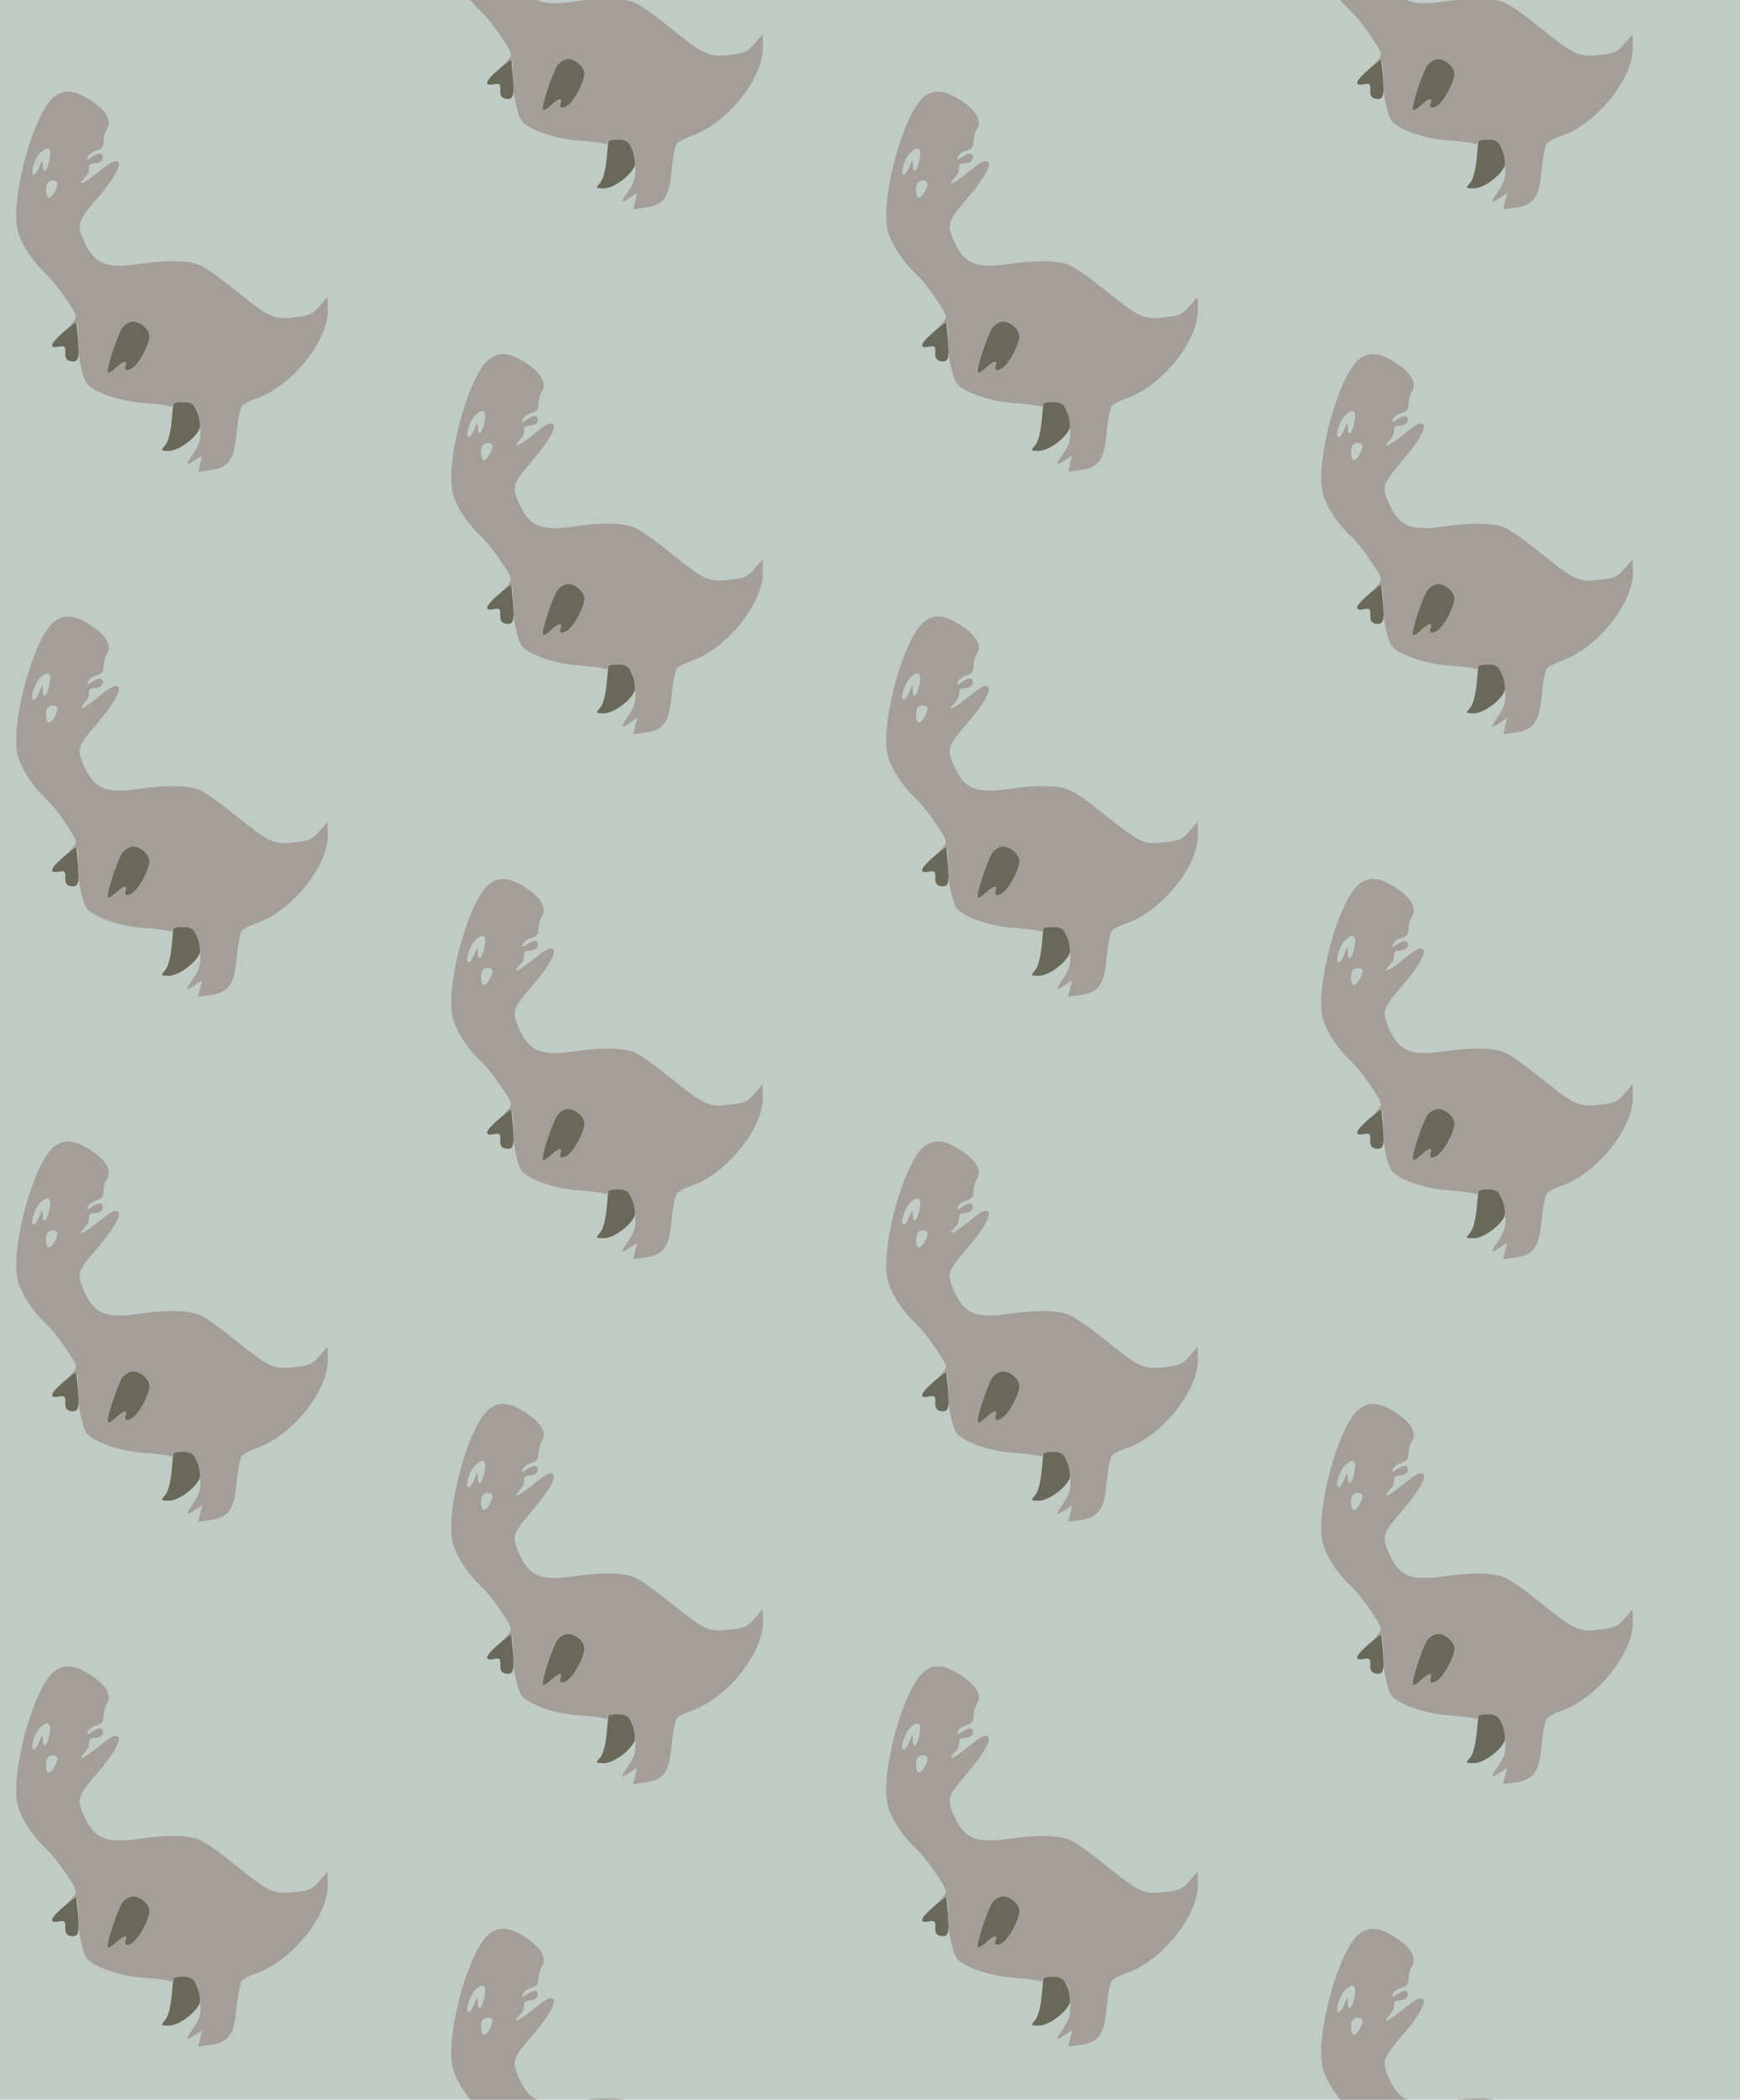 <?xml version="1.0" standalone="no"?>
<!DOCTYPE svg PUBLIC "-//W3C//DTD SVG 20010904//EN"
 "http://www.w3.org/TR/2001/REC-SVG-20010904/DTD/svg10.dtd">
<svg version="1.0" xmlns="http://www.w3.org/2000/svg" width="484pt" height="584pt" viewBox="0 0 484 584" preserveAspectRatio = "xMidYMid meet" >
<rect width="484" height="584" fill="#C1CBC6"/>
<g id="col0" transform="translate(0, 19)">
<g id="0" transform="translate(0,0.0)scale(0.8,0.8)">

<path d="M223 545 c-48 -41 -55 -60 -19 -53 21 4 24 1 23 -21 -1 -17 4 -26 17 -29 28 -6 33 8 27 76 l-6 63 -42 -36z" transform="translate(0,146) scale(0.1,-0.1)" stroke="none" fill="#696959"/>

<path d="M597 234 c-4 -41 -13 -74 -23 -85 -16 -18 -16 -19 14 -19 34 0 96 47 107 80 3 10 -1 35 -9 54 -13 31 -19 36 -49 36 l-34 0 -6 -66z" transform="translate(0,146) scale(0.1,-0.1)" stroke="none" fill="#696959"/>

<path d="M425 558 c-18 -27 -58 -149 -50 -156 3 -3 15 4 28 16 27 26 42 28 33 7 -8 -21 17 -19 36 3 23 25 48 78 48 100 0 24 -31 52 -58 52 -11 0 -28 -10 -37 -22z" transform="translate(0,146) scale(0.1,-0.1)" stroke="none" fill="#696959"/>

<path d="M188 1361 c-71 -56 -152 -351 -127 -462 11 -47 51 -109 99 -154 18 -16 50 -57 71 -89 38 -57 39 -60 22 -80 -17 -20 -17 -20 0 -7 16 12 17 9 19 -45 0 -33 2 -63 3 -69 11 -62 20 -86 33 -98 36 -30 122 -57 196 -61 42 -3 80 -8 86 -11 5 -3 10 -1 10 4 0 6 16 11 35 11 41 0 56 -21 61 -91 3 -37 -2 -55 -21 -84 -32 -46 -31 -50 2 -28 l26 17 -7 -28 -7 -29 43 6 c64 9 83 37 91 132 4 43 12 84 18 91 6 7 27 18 47 25 123 40 253 199 252 309 l-1 45 -28 -32 c-24 -28 -36 -34 -89 -39 -72 -8 -84 -2 -211 100 -47 38 -99 75 -118 82 -38 16 -111 18 -207 4 -119 -18 -160 0 -196 84 -23 56 -21 63 50 146 56 65 84 116 70 125 -12 7 -22 2 -76 -42 -44 -35 -67 -44 -41 -15 15 17 17 21 17 42 0 6 9 10 19 10 22 0 35 15 26 30 -4 6 -16 4 -31 -6 -21 -14 -24 -15 -18 -1 3 8 16 18 30 21 17 5 24 13 24 31 0 14 5 34 12 44 18 29 -3 66 -59 101 -54 35 -90 38 -125 11z m-15 -213 c-7 -43 -23 -60 -24 -27 -1 24 -1 24 -12 -3 -6 -16 -15 -28 -20 -28 -13 0 1 52 20 73 27 29 43 22 36 -15z m27 -89 c0 -17 -20 -49 -30 -49 -11 0 -14 43 -3 53 10 11 33 8 33 -4z m302 -496 c10 -9 18 -25 18 -35 0 -22 -25 -75 -48 -100 -19 -22 -44 -24 -36 -3 9 21 -6 19 -33 -7 -13 -12 -25 -19 -28 -16 -8 7 32 129 50 156 19 26 51 29 77 5z" transform="translate(0,146) scale(0.1,-0.1)" stroke="none" fill="#A49E98"/>

</g>

<g id="1" transform="translate(0,146.0)scale(0.8,0.8)">

<path d="M223 545 c-48 -41 -55 -60 -19 -53 21 4 24 1 23 -21 -1 -17 4 -26 17 -29 28 -6 33 8 27 76 l-6 63 -42 -36z" transform="translate(0,146) scale(0.1,-0.1)" stroke="none" fill="#696959"/>

<path d="M597 234 c-4 -41 -13 -74 -23 -85 -16 -18 -16 -19 14 -19 34 0 96 47 107 80 3 10 -1 35 -9 54 -13 31 -19 36 -49 36 l-34 0 -6 -66z" transform="translate(0,146) scale(0.1,-0.1)" stroke="none" fill="#696959"/>

<path d="M425 558 c-18 -27 -58 -149 -50 -156 3 -3 15 4 28 16 27 26 42 28 33 7 -8 -21 17 -19 36 3 23 25 48 78 48 100 0 24 -31 52 -58 52 -11 0 -28 -10 -37 -22z" transform="translate(0,146) scale(0.1,-0.1)" stroke="none" fill="#696959"/>

<path d="M188 1361 c-71 -56 -152 -351 -127 -462 11 -47 51 -109 99 -154 18 -16 50 -57 71 -89 38 -57 39 -60 22 -80 -17 -20 -17 -20 0 -7 16 12 17 9 19 -45 0 -33 2 -63 3 -69 11 -62 20 -86 33 -98 36 -30 122 -57 196 -61 42 -3 80 -8 86 -11 5 -3 10 -1 10 4 0 6 16 11 35 11 41 0 56 -21 61 -91 3 -37 -2 -55 -21 -84 -32 -46 -31 -50 2 -28 l26 17 -7 -28 -7 -29 43 6 c64 9 83 37 91 132 4 43 12 84 18 91 6 7 27 18 47 25 123 40 253 199 252 309 l-1 45 -28 -32 c-24 -28 -36 -34 -89 -39 -72 -8 -84 -2 -211 100 -47 38 -99 75 -118 82 -38 16 -111 18 -207 4 -119 -18 -160 0 -196 84 -23 56 -21 63 50 146 56 65 84 116 70 125 -12 7 -22 2 -76 -42 -44 -35 -67 -44 -41 -15 15 17 17 21 17 42 0 6 9 10 19 10 22 0 35 15 26 30 -4 6 -16 4 -31 -6 -21 -14 -24 -15 -18 -1 3 8 16 18 30 21 17 5 24 13 24 31 0 14 5 34 12 44 18 29 -3 66 -59 101 -54 35 -90 38 -125 11z m-15 -213 c-7 -43 -23 -60 -24 -27 -1 24 -1 24 -12 -3 -6 -16 -15 -28 -20 -28 -13 0 1 52 20 73 27 29 43 22 36 -15z m27 -89 c0 -17 -20 -49 -30 -49 -11 0 -14 43 -3 53 10 11 33 8 33 -4z m302 -496 c10 -9 18 -25 18 -35 0 -22 -25 -75 -48 -100 -19 -22 -44 -24 -36 -3 9 21 -6 19 -33 -7 -13 -12 -25 -19 -28 -16 -8 7 32 129 50 156 19 26 51 29 77 5z" transform="translate(0,146) scale(0.1,-0.1)" stroke="none" fill="#A49E98"/>

</g>

<g id="2" transform="translate(0,292.0)scale(0.8,0.8)">

<path d="M223 545 c-48 -41 -55 -60 -19 -53 21 4 24 1 23 -21 -1 -17 4 -26 17 -29 28 -6 33 8 27 76 l-6 63 -42 -36z" transform="translate(0,146) scale(0.1,-0.1)" stroke="none" fill="#696959"/>

<path d="M597 234 c-4 -41 -13 -74 -23 -85 -16 -18 -16 -19 14 -19 34 0 96 47 107 80 3 10 -1 35 -9 54 -13 31 -19 36 -49 36 l-34 0 -6 -66z" transform="translate(0,146) scale(0.1,-0.1)" stroke="none" fill="#696959"/>

<path d="M425 558 c-18 -27 -58 -149 -50 -156 3 -3 15 4 28 16 27 26 42 28 33 7 -8 -21 17 -19 36 3 23 25 48 78 48 100 0 24 -31 52 -58 52 -11 0 -28 -10 -37 -22z" transform="translate(0,146) scale(0.1,-0.1)" stroke="none" fill="#696959"/>

<path d="M188 1361 c-71 -56 -152 -351 -127 -462 11 -47 51 -109 99 -154 18 -16 50 -57 71 -89 38 -57 39 -60 22 -80 -17 -20 -17 -20 0 -7 16 12 17 9 19 -45 0 -33 2 -63 3 -69 11 -62 20 -86 33 -98 36 -30 122 -57 196 -61 42 -3 80 -8 86 -11 5 -3 10 -1 10 4 0 6 16 11 35 11 41 0 56 -21 61 -91 3 -37 -2 -55 -21 -84 -32 -46 -31 -50 2 -28 l26 17 -7 -28 -7 -29 43 6 c64 9 83 37 91 132 4 43 12 84 18 91 6 7 27 18 47 25 123 40 253 199 252 309 l-1 45 -28 -32 c-24 -28 -36 -34 -89 -39 -72 -8 -84 -2 -211 100 -47 38 -99 75 -118 82 -38 16 -111 18 -207 4 -119 -18 -160 0 -196 84 -23 56 -21 63 50 146 56 65 84 116 70 125 -12 7 -22 2 -76 -42 -44 -35 -67 -44 -41 -15 15 17 17 21 17 42 0 6 9 10 19 10 22 0 35 15 26 30 -4 6 -16 4 -31 -6 -21 -14 -24 -15 -18 -1 3 8 16 18 30 21 17 5 24 13 24 31 0 14 5 34 12 44 18 29 -3 66 -59 101 -54 35 -90 38 -125 11z m-15 -213 c-7 -43 -23 -60 -24 -27 -1 24 -1 24 -12 -3 -6 -16 -15 -28 -20 -28 -13 0 1 52 20 73 27 29 43 22 36 -15z m27 -89 c0 -17 -20 -49 -30 -49 -11 0 -14 43 -3 53 10 11 33 8 33 -4z m302 -496 c10 -9 18 -25 18 -35 0 -22 -25 -75 -48 -100 -19 -22 -44 -24 -36 -3 9 21 -6 19 -33 -7 -13 -12 -25 -19 -28 -16 -8 7 32 129 50 156 19 26 51 29 77 5z" transform="translate(0,146) scale(0.1,-0.1)" stroke="none" fill="#A49E98"/>

</g>

<g id="3" transform="translate(0,438.0)scale(0.8,0.8)">

<path d="M223 545 c-48 -41 -55 -60 -19 -53 21 4 24 1 23 -21 -1 -17 4 -26 17 -29 28 -6 33 8 27 76 l-6 63 -42 -36z" transform="translate(0,146) scale(0.1,-0.1)" stroke="none" fill="#696959"/>

<path d="M597 234 c-4 -41 -13 -74 -23 -85 -16 -18 -16 -19 14 -19 34 0 96 47 107 80 3 10 -1 35 -9 54 -13 31 -19 36 -49 36 l-34 0 -6 -66z" transform="translate(0,146) scale(0.1,-0.1)" stroke="none" fill="#696959"/>

<path d="M425 558 c-18 -27 -58 -149 -50 -156 3 -3 15 4 28 16 27 26 42 28 33 7 -8 -21 17 -19 36 3 23 25 48 78 48 100 0 24 -31 52 -58 52 -11 0 -28 -10 -37 -22z" transform="translate(0,146) scale(0.1,-0.1)" stroke="none" fill="#696959"/>

<path d="M188 1361 c-71 -56 -152 -351 -127 -462 11 -47 51 -109 99 -154 18 -16 50 -57 71 -89 38 -57 39 -60 22 -80 -17 -20 -17 -20 0 -7 16 12 17 9 19 -45 0 -33 2 -63 3 -69 11 -62 20 -86 33 -98 36 -30 122 -57 196 -61 42 -3 80 -8 86 -11 5 -3 10 -1 10 4 0 6 16 11 35 11 41 0 56 -21 61 -91 3 -37 -2 -55 -21 -84 -32 -46 -31 -50 2 -28 l26 17 -7 -28 -7 -29 43 6 c64 9 83 37 91 132 4 43 12 84 18 91 6 7 27 18 47 25 123 40 253 199 252 309 l-1 45 -28 -32 c-24 -28 -36 -34 -89 -39 -72 -8 -84 -2 -211 100 -47 38 -99 75 -118 82 -38 16 -111 18 -207 4 -119 -18 -160 0 -196 84 -23 56 -21 63 50 146 56 65 84 116 70 125 -12 7 -22 2 -76 -42 -44 -35 -67 -44 -41 -15 15 17 17 21 17 42 0 6 9 10 19 10 22 0 35 15 26 30 -4 6 -16 4 -31 -6 -21 -14 -24 -15 -18 -1 3 8 16 18 30 21 17 5 24 13 24 31 0 14 5 34 12 44 18 29 -3 66 -59 101 -54 35 -90 38 -125 11z m-15 -213 c-7 -43 -23 -60 -24 -27 -1 24 -1 24 -12 -3 -6 -16 -15 -28 -20 -28 -13 0 1 52 20 73 27 29 43 22 36 -15z m27 -89 c0 -17 -20 -49 -30 -49 -11 0 -14 43 -3 53 10 11 33 8 33 -4z m302 -496 c10 -9 18 -25 18 -35 0 -22 -25 -75 -48 -100 -19 -22 -44 -24 -36 -3 9 21 -6 19 -33 -7 -13 -12 -25 -19 -28 -16 -8 7 32 129 50 156 19 26 51 29 77 5z" transform="translate(0,146) scale(0.1,-0.1)" stroke="none" fill="#A49E98"/>

</g>

<g id="4" transform="translate(0,584.0)scale(0.8,0.8)">

<path d="M223 545 c-48 -41 -55 -60 -19 -53 21 4 24 1 23 -21 -1 -17 4 -26 17 -29 28 -6 33 8 27 76 l-6 63 -42 -36z" transform="translate(0,146) scale(0.1,-0.1)" stroke="none" fill="#696959"/>

<path d="M597 234 c-4 -41 -13 -74 -23 -85 -16 -18 -16 -19 14 -19 34 0 96 47 107 80 3 10 -1 35 -9 54 -13 31 -19 36 -49 36 l-34 0 -6 -66z" transform="translate(0,146) scale(0.1,-0.1)" stroke="none" fill="#696959"/>

<path d="M425 558 c-18 -27 -58 -149 -50 -156 3 -3 15 4 28 16 27 26 42 28 33 7 -8 -21 17 -19 36 3 23 25 48 78 48 100 0 24 -31 52 -58 52 -11 0 -28 -10 -37 -22z" transform="translate(0,146) scale(0.1,-0.1)" stroke="none" fill="#696959"/>

<path d="M188 1361 c-71 -56 -152 -351 -127 -462 11 -47 51 -109 99 -154 18 -16 50 -57 71 -89 38 -57 39 -60 22 -80 -17 -20 -17 -20 0 -7 16 12 17 9 19 -45 0 -33 2 -63 3 -69 11 -62 20 -86 33 -98 36 -30 122 -57 196 -61 42 -3 80 -8 86 -11 5 -3 10 -1 10 4 0 6 16 11 35 11 41 0 56 -21 61 -91 3 -37 -2 -55 -21 -84 -32 -46 -31 -50 2 -28 l26 17 -7 -28 -7 -29 43 6 c64 9 83 37 91 132 4 43 12 84 18 91 6 7 27 18 47 25 123 40 253 199 252 309 l-1 45 -28 -32 c-24 -28 -36 -34 -89 -39 -72 -8 -84 -2 -211 100 -47 38 -99 75 -118 82 -38 16 -111 18 -207 4 -119 -18 -160 0 -196 84 -23 56 -21 63 50 146 56 65 84 116 70 125 -12 7 -22 2 -76 -42 -44 -35 -67 -44 -41 -15 15 17 17 21 17 42 0 6 9 10 19 10 22 0 35 15 26 30 -4 6 -16 4 -31 -6 -21 -14 -24 -15 -18 -1 3 8 16 18 30 21 17 5 24 13 24 31 0 14 5 34 12 44 18 29 -3 66 -59 101 -54 35 -90 38 -125 11z m-15 -213 c-7 -43 -23 -60 -24 -27 -1 24 -1 24 -12 -3 -6 -16 -15 -28 -20 -28 -13 0 1 52 20 73 27 29 43 22 36 -15z m27 -89 c0 -17 -20 -49 -30 -49 -11 0 -14 43 -3 53 10 11 33 8 33 -4z m302 -496 c10 -9 18 -25 18 -35 0 -22 -25 -75 -48 -100 -19 -22 -44 -24 -36 -3 9 21 -6 19 -33 -7 -13 -12 -25 -19 -28 -16 -8 7 32 129 50 156 19 26 51 29 77 5z" transform="translate(0,146) scale(0.1,-0.1)" stroke="none" fill="#A49E98"/>

</g>

</g>
<g id="col1" transform="translate(121, -54.0)">
<g id="0" transform="translate(0,0.0)scale(0.8,0.8)">

<path d="M223 545 c-48 -41 -55 -60 -19 -53 21 4 24 1 23 -21 -1 -17 4 -26 17 -29 28 -6 33 8 27 76 l-6 63 -42 -36z" transform="translate(0,146) scale(0.1,-0.1)" stroke="none" fill="#696959"/>

<path d="M597 234 c-4 -41 -13 -74 -23 -85 -16 -18 -16 -19 14 -19 34 0 96 47 107 80 3 10 -1 35 -9 54 -13 31 -19 36 -49 36 l-34 0 -6 -66z" transform="translate(0,146) scale(0.1,-0.1)" stroke="none" fill="#696959"/>

<path d="M425 558 c-18 -27 -58 -149 -50 -156 3 -3 15 4 28 16 27 26 42 28 33 7 -8 -21 17 -19 36 3 23 25 48 78 48 100 0 24 -31 52 -58 52 -11 0 -28 -10 -37 -22z" transform="translate(0,146) scale(0.1,-0.1)" stroke="none" fill="#696959"/>

<path d="M188 1361 c-71 -56 -152 -351 -127 -462 11 -47 51 -109 99 -154 18 -16 50 -57 71 -89 38 -57 39 -60 22 -80 -17 -20 -17 -20 0 -7 16 12 17 9 19 -45 0 -33 2 -63 3 -69 11 -62 20 -86 33 -98 36 -30 122 -57 196 -61 42 -3 80 -8 86 -11 5 -3 10 -1 10 4 0 6 16 11 35 11 41 0 56 -21 61 -91 3 -37 -2 -55 -21 -84 -32 -46 -31 -50 2 -28 l26 17 -7 -28 -7 -29 43 6 c64 9 83 37 91 132 4 43 12 84 18 91 6 7 27 18 47 25 123 40 253 199 252 309 l-1 45 -28 -32 c-24 -28 -36 -34 -89 -39 -72 -8 -84 -2 -211 100 -47 38 -99 75 -118 82 -38 16 -111 18 -207 4 -119 -18 -160 0 -196 84 -23 56 -21 63 50 146 56 65 84 116 70 125 -12 7 -22 2 -76 -42 -44 -35 -67 -44 -41 -15 15 17 17 21 17 42 0 6 9 10 19 10 22 0 35 15 26 30 -4 6 -16 4 -31 -6 -21 -14 -24 -15 -18 -1 3 8 16 18 30 21 17 5 24 13 24 31 0 14 5 34 12 44 18 29 -3 66 -59 101 -54 35 -90 38 -125 11z m-15 -213 c-7 -43 -23 -60 -24 -27 -1 24 -1 24 -12 -3 -6 -16 -15 -28 -20 -28 -13 0 1 52 20 73 27 29 43 22 36 -15z m27 -89 c0 -17 -20 -49 -30 -49 -11 0 -14 43 -3 53 10 11 33 8 33 -4z m302 -496 c10 -9 18 -25 18 -35 0 -22 -25 -75 -48 -100 -19 -22 -44 -24 -36 -3 9 21 -6 19 -33 -7 -13 -12 -25 -19 -28 -16 -8 7 32 129 50 156 19 26 51 29 77 5z" transform="translate(0,146) scale(0.1,-0.1)" stroke="none" fill="#A49E98"/>

</g>

<g id="1" transform="translate(0,146.0)scale(0.8,0.8)">

<path d="M223 545 c-48 -41 -55 -60 -19 -53 21 4 24 1 23 -21 -1 -17 4 -26 17 -29 28 -6 33 8 27 76 l-6 63 -42 -36z" transform="translate(0,146) scale(0.1,-0.1)" stroke="none" fill="#696959"/>

<path d="M597 234 c-4 -41 -13 -74 -23 -85 -16 -18 -16 -19 14 -19 34 0 96 47 107 80 3 10 -1 35 -9 54 -13 31 -19 36 -49 36 l-34 0 -6 -66z" transform="translate(0,146) scale(0.1,-0.1)" stroke="none" fill="#696959"/>

<path d="M425 558 c-18 -27 -58 -149 -50 -156 3 -3 15 4 28 16 27 26 42 28 33 7 -8 -21 17 -19 36 3 23 25 48 78 48 100 0 24 -31 52 -58 52 -11 0 -28 -10 -37 -22z" transform="translate(0,146) scale(0.1,-0.1)" stroke="none" fill="#696959"/>

<path d="M188 1361 c-71 -56 -152 -351 -127 -462 11 -47 51 -109 99 -154 18 -16 50 -57 71 -89 38 -57 39 -60 22 -80 -17 -20 -17 -20 0 -7 16 12 17 9 19 -45 0 -33 2 -63 3 -69 11 -62 20 -86 33 -98 36 -30 122 -57 196 -61 42 -3 80 -8 86 -11 5 -3 10 -1 10 4 0 6 16 11 35 11 41 0 56 -21 61 -91 3 -37 -2 -55 -21 -84 -32 -46 -31 -50 2 -28 l26 17 -7 -28 -7 -29 43 6 c64 9 83 37 91 132 4 43 12 84 18 91 6 7 27 18 47 25 123 40 253 199 252 309 l-1 45 -28 -32 c-24 -28 -36 -34 -89 -39 -72 -8 -84 -2 -211 100 -47 38 -99 75 -118 82 -38 16 -111 18 -207 4 -119 -18 -160 0 -196 84 -23 56 -21 63 50 146 56 65 84 116 70 125 -12 7 -22 2 -76 -42 -44 -35 -67 -44 -41 -15 15 17 17 21 17 42 0 6 9 10 19 10 22 0 35 15 26 30 -4 6 -16 4 -31 -6 -21 -14 -24 -15 -18 -1 3 8 16 18 30 21 17 5 24 13 24 31 0 14 5 34 12 44 18 29 -3 66 -59 101 -54 35 -90 38 -125 11z m-15 -213 c-7 -43 -23 -60 -24 -27 -1 24 -1 24 -12 -3 -6 -16 -15 -28 -20 -28 -13 0 1 52 20 73 27 29 43 22 36 -15z m27 -89 c0 -17 -20 -49 -30 -49 -11 0 -14 43 -3 53 10 11 33 8 33 -4z m302 -496 c10 -9 18 -25 18 -35 0 -22 -25 -75 -48 -100 -19 -22 -44 -24 -36 -3 9 21 -6 19 -33 -7 -13 -12 -25 -19 -28 -16 -8 7 32 129 50 156 19 26 51 29 77 5z" transform="translate(0,146) scale(0.1,-0.1)" stroke="none" fill="#A49E98"/>

</g>

<g id="2" transform="translate(0,292.0)scale(0.8,0.8)">

<path d="M223 545 c-48 -41 -55 -60 -19 -53 21 4 24 1 23 -21 -1 -17 4 -26 17 -29 28 -6 33 8 27 76 l-6 63 -42 -36z" transform="translate(0,146) scale(0.1,-0.1)" stroke="none" fill="#696959"/>

<path d="M597 234 c-4 -41 -13 -74 -23 -85 -16 -18 -16 -19 14 -19 34 0 96 47 107 80 3 10 -1 35 -9 54 -13 31 -19 36 -49 36 l-34 0 -6 -66z" transform="translate(0,146) scale(0.1,-0.1)" stroke="none" fill="#696959"/>

<path d="M425 558 c-18 -27 -58 -149 -50 -156 3 -3 15 4 28 16 27 26 42 28 33 7 -8 -21 17 -19 36 3 23 25 48 78 48 100 0 24 -31 52 -58 52 -11 0 -28 -10 -37 -22z" transform="translate(0,146) scale(0.1,-0.1)" stroke="none" fill="#696959"/>

<path d="M188 1361 c-71 -56 -152 -351 -127 -462 11 -47 51 -109 99 -154 18 -16 50 -57 71 -89 38 -57 39 -60 22 -80 -17 -20 -17 -20 0 -7 16 12 17 9 19 -45 0 -33 2 -63 3 -69 11 -62 20 -86 33 -98 36 -30 122 -57 196 -61 42 -3 80 -8 86 -11 5 -3 10 -1 10 4 0 6 16 11 35 11 41 0 56 -21 61 -91 3 -37 -2 -55 -21 -84 -32 -46 -31 -50 2 -28 l26 17 -7 -28 -7 -29 43 6 c64 9 83 37 91 132 4 43 12 84 18 91 6 7 27 18 47 25 123 40 253 199 252 309 l-1 45 -28 -32 c-24 -28 -36 -34 -89 -39 -72 -8 -84 -2 -211 100 -47 38 -99 75 -118 82 -38 16 -111 18 -207 4 -119 -18 -160 0 -196 84 -23 56 -21 63 50 146 56 65 84 116 70 125 -12 7 -22 2 -76 -42 -44 -35 -67 -44 -41 -15 15 17 17 21 17 42 0 6 9 10 19 10 22 0 35 15 26 30 -4 6 -16 4 -31 -6 -21 -14 -24 -15 -18 -1 3 8 16 18 30 21 17 5 24 13 24 31 0 14 5 34 12 44 18 29 -3 66 -59 101 -54 35 -90 38 -125 11z m-15 -213 c-7 -43 -23 -60 -24 -27 -1 24 -1 24 -12 -3 -6 -16 -15 -28 -20 -28 -13 0 1 52 20 73 27 29 43 22 36 -15z m27 -89 c0 -17 -20 -49 -30 -49 -11 0 -14 43 -3 53 10 11 33 8 33 -4z m302 -496 c10 -9 18 -25 18 -35 0 -22 -25 -75 -48 -100 -19 -22 -44 -24 -36 -3 9 21 -6 19 -33 -7 -13 -12 -25 -19 -28 -16 -8 7 32 129 50 156 19 26 51 29 77 5z" transform="translate(0,146) scale(0.1,-0.1)" stroke="none" fill="#A49E98"/>

</g>

<g id="3" transform="translate(0,438.0)scale(0.8,0.8)">

<path d="M223 545 c-48 -41 -55 -60 -19 -53 21 4 24 1 23 -21 -1 -17 4 -26 17 -29 28 -6 33 8 27 76 l-6 63 -42 -36z" transform="translate(0,146) scale(0.1,-0.1)" stroke="none" fill="#696959"/>

<path d="M597 234 c-4 -41 -13 -74 -23 -85 -16 -18 -16 -19 14 -19 34 0 96 47 107 80 3 10 -1 35 -9 54 -13 31 -19 36 -49 36 l-34 0 -6 -66z" transform="translate(0,146) scale(0.1,-0.1)" stroke="none" fill="#696959"/>

<path d="M425 558 c-18 -27 -58 -149 -50 -156 3 -3 15 4 28 16 27 26 42 28 33 7 -8 -21 17 -19 36 3 23 25 48 78 48 100 0 24 -31 52 -58 52 -11 0 -28 -10 -37 -22z" transform="translate(0,146) scale(0.1,-0.1)" stroke="none" fill="#696959"/>

<path d="M188 1361 c-71 -56 -152 -351 -127 -462 11 -47 51 -109 99 -154 18 -16 50 -57 71 -89 38 -57 39 -60 22 -80 -17 -20 -17 -20 0 -7 16 12 17 9 19 -45 0 -33 2 -63 3 -69 11 -62 20 -86 33 -98 36 -30 122 -57 196 -61 42 -3 80 -8 86 -11 5 -3 10 -1 10 4 0 6 16 11 35 11 41 0 56 -21 61 -91 3 -37 -2 -55 -21 -84 -32 -46 -31 -50 2 -28 l26 17 -7 -28 -7 -29 43 6 c64 9 83 37 91 132 4 43 12 84 18 91 6 7 27 18 47 25 123 40 253 199 252 309 l-1 45 -28 -32 c-24 -28 -36 -34 -89 -39 -72 -8 -84 -2 -211 100 -47 38 -99 75 -118 82 -38 16 -111 18 -207 4 -119 -18 -160 0 -196 84 -23 56 -21 63 50 146 56 65 84 116 70 125 -12 7 -22 2 -76 -42 -44 -35 -67 -44 -41 -15 15 17 17 21 17 42 0 6 9 10 19 10 22 0 35 15 26 30 -4 6 -16 4 -31 -6 -21 -14 -24 -15 -18 -1 3 8 16 18 30 21 17 5 24 13 24 31 0 14 5 34 12 44 18 29 -3 66 -59 101 -54 35 -90 38 -125 11z m-15 -213 c-7 -43 -23 -60 -24 -27 -1 24 -1 24 -12 -3 -6 -16 -15 -28 -20 -28 -13 0 1 52 20 73 27 29 43 22 36 -15z m27 -89 c0 -17 -20 -49 -30 -49 -11 0 -14 43 -3 53 10 11 33 8 33 -4z m302 -496 c10 -9 18 -25 18 -35 0 -22 -25 -75 -48 -100 -19 -22 -44 -24 -36 -3 9 21 -6 19 -33 -7 -13 -12 -25 -19 -28 -16 -8 7 32 129 50 156 19 26 51 29 77 5z" transform="translate(0,146) scale(0.1,-0.1)" stroke="none" fill="#A49E98"/>

</g>

<g id="4" transform="translate(0,584.0)scale(0.8,0.8)">

<path d="M223 545 c-48 -41 -55 -60 -19 -53 21 4 24 1 23 -21 -1 -17 4 -26 17 -29 28 -6 33 8 27 76 l-6 63 -42 -36z" transform="translate(0,146) scale(0.1,-0.1)" stroke="none" fill="#696959"/>

<path d="M597 234 c-4 -41 -13 -74 -23 -85 -16 -18 -16 -19 14 -19 34 0 96 47 107 80 3 10 -1 35 -9 54 -13 31 -19 36 -49 36 l-34 0 -6 -66z" transform="translate(0,146) scale(0.1,-0.1)" stroke="none" fill="#696959"/>

<path d="M425 558 c-18 -27 -58 -149 -50 -156 3 -3 15 4 28 16 27 26 42 28 33 7 -8 -21 17 -19 36 3 23 25 48 78 48 100 0 24 -31 52 -58 52 -11 0 -28 -10 -37 -22z" transform="translate(0,146) scale(0.1,-0.1)" stroke="none" fill="#696959"/>

<path d="M188 1361 c-71 -56 -152 -351 -127 -462 11 -47 51 -109 99 -154 18 -16 50 -57 71 -89 38 -57 39 -60 22 -80 -17 -20 -17 -20 0 -7 16 12 17 9 19 -45 0 -33 2 -63 3 -69 11 -62 20 -86 33 -98 36 -30 122 -57 196 -61 42 -3 80 -8 86 -11 5 -3 10 -1 10 4 0 6 16 11 35 11 41 0 56 -21 61 -91 3 -37 -2 -55 -21 -84 -32 -46 -31 -50 2 -28 l26 17 -7 -28 -7 -29 43 6 c64 9 83 37 91 132 4 43 12 84 18 91 6 7 27 18 47 25 123 40 253 199 252 309 l-1 45 -28 -32 c-24 -28 -36 -34 -89 -39 -72 -8 -84 -2 -211 100 -47 38 -99 75 -118 82 -38 16 -111 18 -207 4 -119 -18 -160 0 -196 84 -23 56 -21 63 50 146 56 65 84 116 70 125 -12 7 -22 2 -76 -42 -44 -35 -67 -44 -41 -15 15 17 17 21 17 42 0 6 9 10 19 10 22 0 35 15 26 30 -4 6 -16 4 -31 -6 -21 -14 -24 -15 -18 -1 3 8 16 18 30 21 17 5 24 13 24 31 0 14 5 34 12 44 18 29 -3 66 -59 101 -54 35 -90 38 -125 11z m-15 -213 c-7 -43 -23 -60 -24 -27 -1 24 -1 24 -12 -3 -6 -16 -15 -28 -20 -28 -13 0 1 52 20 73 27 29 43 22 36 -15z m27 -89 c0 -17 -20 -49 -30 -49 -11 0 -14 43 -3 53 10 11 33 8 33 -4z m302 -496 c10 -9 18 -25 18 -35 0 -22 -25 -75 -48 -100 -19 -22 -44 -24 -36 -3 9 21 -6 19 -33 -7 -13 -12 -25 -19 -28 -16 -8 7 32 129 50 156 19 26 51 29 77 5z" transform="translate(0,146) scale(0.1,-0.1)" stroke="none" fill="#A49E98"/>

</g>

</g>
<g id="col2" transform="translate(242, 19)">
<g id="0" transform="translate(0,0.0)scale(0.8,0.8)">

<path d="M223 545 c-48 -41 -55 -60 -19 -53 21 4 24 1 23 -21 -1 -17 4 -26 17 -29 28 -6 33 8 27 76 l-6 63 -42 -36z" transform="translate(0,146) scale(0.1,-0.1)" stroke="none" fill="#696959"/>

<path d="M597 234 c-4 -41 -13 -74 -23 -85 -16 -18 -16 -19 14 -19 34 0 96 47 107 80 3 10 -1 35 -9 54 -13 31 -19 36 -49 36 l-34 0 -6 -66z" transform="translate(0,146) scale(0.1,-0.1)" stroke="none" fill="#696959"/>

<path d="M425 558 c-18 -27 -58 -149 -50 -156 3 -3 15 4 28 16 27 26 42 28 33 7 -8 -21 17 -19 36 3 23 25 48 78 48 100 0 24 -31 52 -58 52 -11 0 -28 -10 -37 -22z" transform="translate(0,146) scale(0.1,-0.1)" stroke="none" fill="#696959"/>

<path d="M188 1361 c-71 -56 -152 -351 -127 -462 11 -47 51 -109 99 -154 18 -16 50 -57 71 -89 38 -57 39 -60 22 -80 -17 -20 -17 -20 0 -7 16 12 17 9 19 -45 0 -33 2 -63 3 -69 11 -62 20 -86 33 -98 36 -30 122 -57 196 -61 42 -3 80 -8 86 -11 5 -3 10 -1 10 4 0 6 16 11 35 11 41 0 56 -21 61 -91 3 -37 -2 -55 -21 -84 -32 -46 -31 -50 2 -28 l26 17 -7 -28 -7 -29 43 6 c64 9 83 37 91 132 4 43 12 84 18 91 6 7 27 18 47 25 123 40 253 199 252 309 l-1 45 -28 -32 c-24 -28 -36 -34 -89 -39 -72 -8 -84 -2 -211 100 -47 38 -99 75 -118 82 -38 16 -111 18 -207 4 -119 -18 -160 0 -196 84 -23 56 -21 63 50 146 56 65 84 116 70 125 -12 7 -22 2 -76 -42 -44 -35 -67 -44 -41 -15 15 17 17 21 17 42 0 6 9 10 19 10 22 0 35 15 26 30 -4 6 -16 4 -31 -6 -21 -14 -24 -15 -18 -1 3 8 16 18 30 21 17 5 24 13 24 31 0 14 5 34 12 44 18 29 -3 66 -59 101 -54 35 -90 38 -125 11z m-15 -213 c-7 -43 -23 -60 -24 -27 -1 24 -1 24 -12 -3 -6 -16 -15 -28 -20 -28 -13 0 1 52 20 73 27 29 43 22 36 -15z m27 -89 c0 -17 -20 -49 -30 -49 -11 0 -14 43 -3 53 10 11 33 8 33 -4z m302 -496 c10 -9 18 -25 18 -35 0 -22 -25 -75 -48 -100 -19 -22 -44 -24 -36 -3 9 21 -6 19 -33 -7 -13 -12 -25 -19 -28 -16 -8 7 32 129 50 156 19 26 51 29 77 5z" transform="translate(0,146) scale(0.1,-0.1)" stroke="none" fill="#A49E98"/>

</g>

<g id="1" transform="translate(0,146.0)scale(0.8,0.8)">

<path d="M223 545 c-48 -41 -55 -60 -19 -53 21 4 24 1 23 -21 -1 -17 4 -26 17 -29 28 -6 33 8 27 76 l-6 63 -42 -36z" transform="translate(0,146) scale(0.1,-0.1)" stroke="none" fill="#696959"/>

<path d="M597 234 c-4 -41 -13 -74 -23 -85 -16 -18 -16 -19 14 -19 34 0 96 47 107 80 3 10 -1 35 -9 54 -13 31 -19 36 -49 36 l-34 0 -6 -66z" transform="translate(0,146) scale(0.1,-0.1)" stroke="none" fill="#696959"/>

<path d="M425 558 c-18 -27 -58 -149 -50 -156 3 -3 15 4 28 16 27 26 42 28 33 7 -8 -21 17 -19 36 3 23 25 48 78 48 100 0 24 -31 52 -58 52 -11 0 -28 -10 -37 -22z" transform="translate(0,146) scale(0.1,-0.1)" stroke="none" fill="#696959"/>

<path d="M188 1361 c-71 -56 -152 -351 -127 -462 11 -47 51 -109 99 -154 18 -16 50 -57 71 -89 38 -57 39 -60 22 -80 -17 -20 -17 -20 0 -7 16 12 17 9 19 -45 0 -33 2 -63 3 -69 11 -62 20 -86 33 -98 36 -30 122 -57 196 -61 42 -3 80 -8 86 -11 5 -3 10 -1 10 4 0 6 16 11 35 11 41 0 56 -21 61 -91 3 -37 -2 -55 -21 -84 -32 -46 -31 -50 2 -28 l26 17 -7 -28 -7 -29 43 6 c64 9 83 37 91 132 4 43 12 84 18 91 6 7 27 18 47 25 123 40 253 199 252 309 l-1 45 -28 -32 c-24 -28 -36 -34 -89 -39 -72 -8 -84 -2 -211 100 -47 38 -99 75 -118 82 -38 16 -111 18 -207 4 -119 -18 -160 0 -196 84 -23 56 -21 63 50 146 56 65 84 116 70 125 -12 7 -22 2 -76 -42 -44 -35 -67 -44 -41 -15 15 17 17 21 17 42 0 6 9 10 19 10 22 0 35 15 26 30 -4 6 -16 4 -31 -6 -21 -14 -24 -15 -18 -1 3 8 16 18 30 21 17 5 24 13 24 31 0 14 5 34 12 44 18 29 -3 66 -59 101 -54 35 -90 38 -125 11z m-15 -213 c-7 -43 -23 -60 -24 -27 -1 24 -1 24 -12 -3 -6 -16 -15 -28 -20 -28 -13 0 1 52 20 73 27 29 43 22 36 -15z m27 -89 c0 -17 -20 -49 -30 -49 -11 0 -14 43 -3 53 10 11 33 8 33 -4z m302 -496 c10 -9 18 -25 18 -35 0 -22 -25 -75 -48 -100 -19 -22 -44 -24 -36 -3 9 21 -6 19 -33 -7 -13 -12 -25 -19 -28 -16 -8 7 32 129 50 156 19 26 51 29 77 5z" transform="translate(0,146) scale(0.1,-0.1)" stroke="none" fill="#A49E98"/>

</g>

<g id="2" transform="translate(0,292.0)scale(0.8,0.8)">

<path d="M223 545 c-48 -41 -55 -60 -19 -53 21 4 24 1 23 -21 -1 -17 4 -26 17 -29 28 -6 33 8 27 76 l-6 63 -42 -36z" transform="translate(0,146) scale(0.1,-0.1)" stroke="none" fill="#696959"/>

<path d="M597 234 c-4 -41 -13 -74 -23 -85 -16 -18 -16 -19 14 -19 34 0 96 47 107 80 3 10 -1 35 -9 54 -13 31 -19 36 -49 36 l-34 0 -6 -66z" transform="translate(0,146) scale(0.1,-0.1)" stroke="none" fill="#696959"/>

<path d="M425 558 c-18 -27 -58 -149 -50 -156 3 -3 15 4 28 16 27 26 42 28 33 7 -8 -21 17 -19 36 3 23 25 48 78 48 100 0 24 -31 52 -58 52 -11 0 -28 -10 -37 -22z" transform="translate(0,146) scale(0.1,-0.1)" stroke="none" fill="#696959"/>

<path d="M188 1361 c-71 -56 -152 -351 -127 -462 11 -47 51 -109 99 -154 18 -16 50 -57 71 -89 38 -57 39 -60 22 -80 -17 -20 -17 -20 0 -7 16 12 17 9 19 -45 0 -33 2 -63 3 -69 11 -62 20 -86 33 -98 36 -30 122 -57 196 -61 42 -3 80 -8 86 -11 5 -3 10 -1 10 4 0 6 16 11 35 11 41 0 56 -21 61 -91 3 -37 -2 -55 -21 -84 -32 -46 -31 -50 2 -28 l26 17 -7 -28 -7 -29 43 6 c64 9 83 37 91 132 4 43 12 84 18 91 6 7 27 18 47 25 123 40 253 199 252 309 l-1 45 -28 -32 c-24 -28 -36 -34 -89 -39 -72 -8 -84 -2 -211 100 -47 38 -99 75 -118 82 -38 16 -111 18 -207 4 -119 -18 -160 0 -196 84 -23 56 -21 63 50 146 56 65 84 116 70 125 -12 7 -22 2 -76 -42 -44 -35 -67 -44 -41 -15 15 17 17 21 17 42 0 6 9 10 19 10 22 0 35 15 26 30 -4 6 -16 4 -31 -6 -21 -14 -24 -15 -18 -1 3 8 16 18 30 21 17 5 24 13 24 31 0 14 5 34 12 44 18 29 -3 66 -59 101 -54 35 -90 38 -125 11z m-15 -213 c-7 -43 -23 -60 -24 -27 -1 24 -1 24 -12 -3 -6 -16 -15 -28 -20 -28 -13 0 1 52 20 73 27 29 43 22 36 -15z m27 -89 c0 -17 -20 -49 -30 -49 -11 0 -14 43 -3 53 10 11 33 8 33 -4z m302 -496 c10 -9 18 -25 18 -35 0 -22 -25 -75 -48 -100 -19 -22 -44 -24 -36 -3 9 21 -6 19 -33 -7 -13 -12 -25 -19 -28 -16 -8 7 32 129 50 156 19 26 51 29 77 5z" transform="translate(0,146) scale(0.1,-0.1)" stroke="none" fill="#A49E98"/>

</g>

<g id="3" transform="translate(0,438.0)scale(0.8,0.8)">

<path d="M223 545 c-48 -41 -55 -60 -19 -53 21 4 24 1 23 -21 -1 -17 4 -26 17 -29 28 -6 33 8 27 76 l-6 63 -42 -36z" transform="translate(0,146) scale(0.1,-0.1)" stroke="none" fill="#696959"/>

<path d="M597 234 c-4 -41 -13 -74 -23 -85 -16 -18 -16 -19 14 -19 34 0 96 47 107 80 3 10 -1 35 -9 54 -13 31 -19 36 -49 36 l-34 0 -6 -66z" transform="translate(0,146) scale(0.1,-0.1)" stroke="none" fill="#696959"/>

<path d="M425 558 c-18 -27 -58 -149 -50 -156 3 -3 15 4 28 16 27 26 42 28 33 7 -8 -21 17 -19 36 3 23 25 48 78 48 100 0 24 -31 52 -58 52 -11 0 -28 -10 -37 -22z" transform="translate(0,146) scale(0.1,-0.1)" stroke="none" fill="#696959"/>

<path d="M188 1361 c-71 -56 -152 -351 -127 -462 11 -47 51 -109 99 -154 18 -16 50 -57 71 -89 38 -57 39 -60 22 -80 -17 -20 -17 -20 0 -7 16 12 17 9 19 -45 0 -33 2 -63 3 -69 11 -62 20 -86 33 -98 36 -30 122 -57 196 -61 42 -3 80 -8 86 -11 5 -3 10 -1 10 4 0 6 16 11 35 11 41 0 56 -21 61 -91 3 -37 -2 -55 -21 -84 -32 -46 -31 -50 2 -28 l26 17 -7 -28 -7 -29 43 6 c64 9 83 37 91 132 4 43 12 84 18 91 6 7 27 18 47 25 123 40 253 199 252 309 l-1 45 -28 -32 c-24 -28 -36 -34 -89 -39 -72 -8 -84 -2 -211 100 -47 38 -99 75 -118 82 -38 16 -111 18 -207 4 -119 -18 -160 0 -196 84 -23 56 -21 63 50 146 56 65 84 116 70 125 -12 7 -22 2 -76 -42 -44 -35 -67 -44 -41 -15 15 17 17 21 17 42 0 6 9 10 19 10 22 0 35 15 26 30 -4 6 -16 4 -31 -6 -21 -14 -24 -15 -18 -1 3 8 16 18 30 21 17 5 24 13 24 31 0 14 5 34 12 44 18 29 -3 66 -59 101 -54 35 -90 38 -125 11z m-15 -213 c-7 -43 -23 -60 -24 -27 -1 24 -1 24 -12 -3 -6 -16 -15 -28 -20 -28 -13 0 1 52 20 73 27 29 43 22 36 -15z m27 -89 c0 -17 -20 -49 -30 -49 -11 0 -14 43 -3 53 10 11 33 8 33 -4z m302 -496 c10 -9 18 -25 18 -35 0 -22 -25 -75 -48 -100 -19 -22 -44 -24 -36 -3 9 21 -6 19 -33 -7 -13 -12 -25 -19 -28 -16 -8 7 32 129 50 156 19 26 51 29 77 5z" transform="translate(0,146) scale(0.1,-0.1)" stroke="none" fill="#A49E98"/>

</g>

<g id="4" transform="translate(0,584.0)scale(0.8,0.8)">

<path d="M223 545 c-48 -41 -55 -60 -19 -53 21 4 24 1 23 -21 -1 -17 4 -26 17 -29 28 -6 33 8 27 76 l-6 63 -42 -36z" transform="translate(0,146) scale(0.1,-0.1)" stroke="none" fill="#696959"/>

<path d="M597 234 c-4 -41 -13 -74 -23 -85 -16 -18 -16 -19 14 -19 34 0 96 47 107 80 3 10 -1 35 -9 54 -13 31 -19 36 -49 36 l-34 0 -6 -66z" transform="translate(0,146) scale(0.1,-0.1)" stroke="none" fill="#696959"/>

<path d="M425 558 c-18 -27 -58 -149 -50 -156 3 -3 15 4 28 16 27 26 42 28 33 7 -8 -21 17 -19 36 3 23 25 48 78 48 100 0 24 -31 52 -58 52 -11 0 -28 -10 -37 -22z" transform="translate(0,146) scale(0.1,-0.1)" stroke="none" fill="#696959"/>

<path d="M188 1361 c-71 -56 -152 -351 -127 -462 11 -47 51 -109 99 -154 18 -16 50 -57 71 -89 38 -57 39 -60 22 -80 -17 -20 -17 -20 0 -7 16 12 17 9 19 -45 0 -33 2 -63 3 -69 11 -62 20 -86 33 -98 36 -30 122 -57 196 -61 42 -3 80 -8 86 -11 5 -3 10 -1 10 4 0 6 16 11 35 11 41 0 56 -21 61 -91 3 -37 -2 -55 -21 -84 -32 -46 -31 -50 2 -28 l26 17 -7 -28 -7 -29 43 6 c64 9 83 37 91 132 4 43 12 84 18 91 6 7 27 18 47 25 123 40 253 199 252 309 l-1 45 -28 -32 c-24 -28 -36 -34 -89 -39 -72 -8 -84 -2 -211 100 -47 38 -99 75 -118 82 -38 16 -111 18 -207 4 -119 -18 -160 0 -196 84 -23 56 -21 63 50 146 56 65 84 116 70 125 -12 7 -22 2 -76 -42 -44 -35 -67 -44 -41 -15 15 17 17 21 17 42 0 6 9 10 19 10 22 0 35 15 26 30 -4 6 -16 4 -31 -6 -21 -14 -24 -15 -18 -1 3 8 16 18 30 21 17 5 24 13 24 31 0 14 5 34 12 44 18 29 -3 66 -59 101 -54 35 -90 38 -125 11z m-15 -213 c-7 -43 -23 -60 -24 -27 -1 24 -1 24 -12 -3 -6 -16 -15 -28 -20 -28 -13 0 1 52 20 73 27 29 43 22 36 -15z m27 -89 c0 -17 -20 -49 -30 -49 -11 0 -14 43 -3 53 10 11 33 8 33 -4z m302 -496 c10 -9 18 -25 18 -35 0 -22 -25 -75 -48 -100 -19 -22 -44 -24 -36 -3 9 21 -6 19 -33 -7 -13 -12 -25 -19 -28 -16 -8 7 32 129 50 156 19 26 51 29 77 5z" transform="translate(0,146) scale(0.1,-0.1)" stroke="none" fill="#A49E98"/>

</g>

</g>
<g id="col3" transform="translate(363, -54.0)">
<g id="0" transform="translate(0,0.0)scale(0.8,0.8)">

<path d="M223 545 c-48 -41 -55 -60 -19 -53 21 4 24 1 23 -21 -1 -17 4 -26 17 -29 28 -6 33 8 27 76 l-6 63 -42 -36z" transform="translate(0,146) scale(0.1,-0.1)" stroke="none" fill="#696959"/>

<path d="M597 234 c-4 -41 -13 -74 -23 -85 -16 -18 -16 -19 14 -19 34 0 96 47 107 80 3 10 -1 35 -9 54 -13 31 -19 36 -49 36 l-34 0 -6 -66z" transform="translate(0,146) scale(0.1,-0.1)" stroke="none" fill="#696959"/>

<path d="M425 558 c-18 -27 -58 -149 -50 -156 3 -3 15 4 28 16 27 26 42 28 33 7 -8 -21 17 -19 36 3 23 25 48 78 48 100 0 24 -31 52 -58 52 -11 0 -28 -10 -37 -22z" transform="translate(0,146) scale(0.1,-0.1)" stroke="none" fill="#696959"/>

<path d="M188 1361 c-71 -56 -152 -351 -127 -462 11 -47 51 -109 99 -154 18 -16 50 -57 71 -89 38 -57 39 -60 22 -80 -17 -20 -17 -20 0 -7 16 12 17 9 19 -45 0 -33 2 -63 3 -69 11 -62 20 -86 33 -98 36 -30 122 -57 196 -61 42 -3 80 -8 86 -11 5 -3 10 -1 10 4 0 6 16 11 35 11 41 0 56 -21 61 -91 3 -37 -2 -55 -21 -84 -32 -46 -31 -50 2 -28 l26 17 -7 -28 -7 -29 43 6 c64 9 83 37 91 132 4 43 12 84 18 91 6 7 27 18 47 25 123 40 253 199 252 309 l-1 45 -28 -32 c-24 -28 -36 -34 -89 -39 -72 -8 -84 -2 -211 100 -47 38 -99 75 -118 82 -38 16 -111 18 -207 4 -119 -18 -160 0 -196 84 -23 56 -21 63 50 146 56 65 84 116 70 125 -12 7 -22 2 -76 -42 -44 -35 -67 -44 -41 -15 15 17 17 21 17 42 0 6 9 10 19 10 22 0 35 15 26 30 -4 6 -16 4 -31 -6 -21 -14 -24 -15 -18 -1 3 8 16 18 30 21 17 5 24 13 24 31 0 14 5 34 12 44 18 29 -3 66 -59 101 -54 35 -90 38 -125 11z m-15 -213 c-7 -43 -23 -60 -24 -27 -1 24 -1 24 -12 -3 -6 -16 -15 -28 -20 -28 -13 0 1 52 20 73 27 29 43 22 36 -15z m27 -89 c0 -17 -20 -49 -30 -49 -11 0 -14 43 -3 53 10 11 33 8 33 -4z m302 -496 c10 -9 18 -25 18 -35 0 -22 -25 -75 -48 -100 -19 -22 -44 -24 -36 -3 9 21 -6 19 -33 -7 -13 -12 -25 -19 -28 -16 -8 7 32 129 50 156 19 26 51 29 77 5z" transform="translate(0,146) scale(0.1,-0.1)" stroke="none" fill="#A49E98"/>

</g>

<g id="1" transform="translate(0,146.0)scale(0.8,0.8)">

<path d="M223 545 c-48 -41 -55 -60 -19 -53 21 4 24 1 23 -21 -1 -17 4 -26 17 -29 28 -6 33 8 27 76 l-6 63 -42 -36z" transform="translate(0,146) scale(0.1,-0.1)" stroke="none" fill="#696959"/>

<path d="M597 234 c-4 -41 -13 -74 -23 -85 -16 -18 -16 -19 14 -19 34 0 96 47 107 80 3 10 -1 35 -9 54 -13 31 -19 36 -49 36 l-34 0 -6 -66z" transform="translate(0,146) scale(0.1,-0.1)" stroke="none" fill="#696959"/>

<path d="M425 558 c-18 -27 -58 -149 -50 -156 3 -3 15 4 28 16 27 26 42 28 33 7 -8 -21 17 -19 36 3 23 25 48 78 48 100 0 24 -31 52 -58 52 -11 0 -28 -10 -37 -22z" transform="translate(0,146) scale(0.1,-0.1)" stroke="none" fill="#696959"/>

<path d="M188 1361 c-71 -56 -152 -351 -127 -462 11 -47 51 -109 99 -154 18 -16 50 -57 71 -89 38 -57 39 -60 22 -80 -17 -20 -17 -20 0 -7 16 12 17 9 19 -45 0 -33 2 -63 3 -69 11 -62 20 -86 33 -98 36 -30 122 -57 196 -61 42 -3 80 -8 86 -11 5 -3 10 -1 10 4 0 6 16 11 35 11 41 0 56 -21 61 -91 3 -37 -2 -55 -21 -84 -32 -46 -31 -50 2 -28 l26 17 -7 -28 -7 -29 43 6 c64 9 83 37 91 132 4 43 12 84 18 91 6 7 27 18 47 25 123 40 253 199 252 309 l-1 45 -28 -32 c-24 -28 -36 -34 -89 -39 -72 -8 -84 -2 -211 100 -47 38 -99 75 -118 82 -38 16 -111 18 -207 4 -119 -18 -160 0 -196 84 -23 56 -21 63 50 146 56 65 84 116 70 125 -12 7 -22 2 -76 -42 -44 -35 -67 -44 -41 -15 15 17 17 21 17 42 0 6 9 10 19 10 22 0 35 15 26 30 -4 6 -16 4 -31 -6 -21 -14 -24 -15 -18 -1 3 8 16 18 30 21 17 5 24 13 24 31 0 14 5 34 12 44 18 29 -3 66 -59 101 -54 35 -90 38 -125 11z m-15 -213 c-7 -43 -23 -60 -24 -27 -1 24 -1 24 -12 -3 -6 -16 -15 -28 -20 -28 -13 0 1 52 20 73 27 29 43 22 36 -15z m27 -89 c0 -17 -20 -49 -30 -49 -11 0 -14 43 -3 53 10 11 33 8 33 -4z m302 -496 c10 -9 18 -25 18 -35 0 -22 -25 -75 -48 -100 -19 -22 -44 -24 -36 -3 9 21 -6 19 -33 -7 -13 -12 -25 -19 -28 -16 -8 7 32 129 50 156 19 26 51 29 77 5z" transform="translate(0,146) scale(0.1,-0.1)" stroke="none" fill="#A49E98"/>

</g>

<g id="2" transform="translate(0,292.0)scale(0.8,0.8)">

<path d="M223 545 c-48 -41 -55 -60 -19 -53 21 4 24 1 23 -21 -1 -17 4 -26 17 -29 28 -6 33 8 27 76 l-6 63 -42 -36z" transform="translate(0,146) scale(0.1,-0.1)" stroke="none" fill="#696959"/>

<path d="M597 234 c-4 -41 -13 -74 -23 -85 -16 -18 -16 -19 14 -19 34 0 96 47 107 80 3 10 -1 35 -9 54 -13 31 -19 36 -49 36 l-34 0 -6 -66z" transform="translate(0,146) scale(0.1,-0.1)" stroke="none" fill="#696959"/>

<path d="M425 558 c-18 -27 -58 -149 -50 -156 3 -3 15 4 28 16 27 26 42 28 33 7 -8 -21 17 -19 36 3 23 25 48 78 48 100 0 24 -31 52 -58 52 -11 0 -28 -10 -37 -22z" transform="translate(0,146) scale(0.1,-0.1)" stroke="none" fill="#696959"/>

<path d="M188 1361 c-71 -56 -152 -351 -127 -462 11 -47 51 -109 99 -154 18 -16 50 -57 71 -89 38 -57 39 -60 22 -80 -17 -20 -17 -20 0 -7 16 12 17 9 19 -45 0 -33 2 -63 3 -69 11 -62 20 -86 33 -98 36 -30 122 -57 196 -61 42 -3 80 -8 86 -11 5 -3 10 -1 10 4 0 6 16 11 35 11 41 0 56 -21 61 -91 3 -37 -2 -55 -21 -84 -32 -46 -31 -50 2 -28 l26 17 -7 -28 -7 -29 43 6 c64 9 83 37 91 132 4 43 12 84 18 91 6 7 27 18 47 25 123 40 253 199 252 309 l-1 45 -28 -32 c-24 -28 -36 -34 -89 -39 -72 -8 -84 -2 -211 100 -47 38 -99 75 -118 82 -38 16 -111 18 -207 4 -119 -18 -160 0 -196 84 -23 56 -21 63 50 146 56 65 84 116 70 125 -12 7 -22 2 -76 -42 -44 -35 -67 -44 -41 -15 15 17 17 21 17 42 0 6 9 10 19 10 22 0 35 15 26 30 -4 6 -16 4 -31 -6 -21 -14 -24 -15 -18 -1 3 8 16 18 30 21 17 5 24 13 24 31 0 14 5 34 12 44 18 29 -3 66 -59 101 -54 35 -90 38 -125 11z m-15 -213 c-7 -43 -23 -60 -24 -27 -1 24 -1 24 -12 -3 -6 -16 -15 -28 -20 -28 -13 0 1 52 20 73 27 29 43 22 36 -15z m27 -89 c0 -17 -20 -49 -30 -49 -11 0 -14 43 -3 53 10 11 33 8 33 -4z m302 -496 c10 -9 18 -25 18 -35 0 -22 -25 -75 -48 -100 -19 -22 -44 -24 -36 -3 9 21 -6 19 -33 -7 -13 -12 -25 -19 -28 -16 -8 7 32 129 50 156 19 26 51 29 77 5z" transform="translate(0,146) scale(0.1,-0.1)" stroke="none" fill="#A49E98"/>

</g>

<g id="3" transform="translate(0,438.0)scale(0.8,0.8)">

<path d="M223 545 c-48 -41 -55 -60 -19 -53 21 4 24 1 23 -21 -1 -17 4 -26 17 -29 28 -6 33 8 27 76 l-6 63 -42 -36z" transform="translate(0,146) scale(0.1,-0.1)" stroke="none" fill="#696959"/>

<path d="M597 234 c-4 -41 -13 -74 -23 -85 -16 -18 -16 -19 14 -19 34 0 96 47 107 80 3 10 -1 35 -9 54 -13 31 -19 36 -49 36 l-34 0 -6 -66z" transform="translate(0,146) scale(0.1,-0.1)" stroke="none" fill="#696959"/>

<path d="M425 558 c-18 -27 -58 -149 -50 -156 3 -3 15 4 28 16 27 26 42 28 33 7 -8 -21 17 -19 36 3 23 25 48 78 48 100 0 24 -31 52 -58 52 -11 0 -28 -10 -37 -22z" transform="translate(0,146) scale(0.1,-0.1)" stroke="none" fill="#696959"/>

<path d="M188 1361 c-71 -56 -152 -351 -127 -462 11 -47 51 -109 99 -154 18 -16 50 -57 71 -89 38 -57 39 -60 22 -80 -17 -20 -17 -20 0 -7 16 12 17 9 19 -45 0 -33 2 -63 3 -69 11 -62 20 -86 33 -98 36 -30 122 -57 196 -61 42 -3 80 -8 86 -11 5 -3 10 -1 10 4 0 6 16 11 35 11 41 0 56 -21 61 -91 3 -37 -2 -55 -21 -84 -32 -46 -31 -50 2 -28 l26 17 -7 -28 -7 -29 43 6 c64 9 83 37 91 132 4 43 12 84 18 91 6 7 27 18 47 25 123 40 253 199 252 309 l-1 45 -28 -32 c-24 -28 -36 -34 -89 -39 -72 -8 -84 -2 -211 100 -47 38 -99 75 -118 82 -38 16 -111 18 -207 4 -119 -18 -160 0 -196 84 -23 56 -21 63 50 146 56 65 84 116 70 125 -12 7 -22 2 -76 -42 -44 -35 -67 -44 -41 -15 15 17 17 21 17 42 0 6 9 10 19 10 22 0 35 15 26 30 -4 6 -16 4 -31 -6 -21 -14 -24 -15 -18 -1 3 8 16 18 30 21 17 5 24 13 24 31 0 14 5 34 12 44 18 29 -3 66 -59 101 -54 35 -90 38 -125 11z m-15 -213 c-7 -43 -23 -60 -24 -27 -1 24 -1 24 -12 -3 -6 -16 -15 -28 -20 -28 -13 0 1 52 20 73 27 29 43 22 36 -15z m27 -89 c0 -17 -20 -49 -30 -49 -11 0 -14 43 -3 53 10 11 33 8 33 -4z m302 -496 c10 -9 18 -25 18 -35 0 -22 -25 -75 -48 -100 -19 -22 -44 -24 -36 -3 9 21 -6 19 -33 -7 -13 -12 -25 -19 -28 -16 -8 7 32 129 50 156 19 26 51 29 77 5z" transform="translate(0,146) scale(0.1,-0.1)" stroke="none" fill="#A49E98"/>

</g>

<g id="4" transform="translate(0,584.0)scale(0.8,0.8)">

<path d="M223 545 c-48 -41 -55 -60 -19 -53 21 4 24 1 23 -21 -1 -17 4 -26 17 -29 28 -6 33 8 27 76 l-6 63 -42 -36z" transform="translate(0,146) scale(0.1,-0.1)" stroke="none" fill="#696959"/>

<path d="M597 234 c-4 -41 -13 -74 -23 -85 -16 -18 -16 -19 14 -19 34 0 96 47 107 80 3 10 -1 35 -9 54 -13 31 -19 36 -49 36 l-34 0 -6 -66z" transform="translate(0,146) scale(0.1,-0.1)" stroke="none" fill="#696959"/>

<path d="M425 558 c-18 -27 -58 -149 -50 -156 3 -3 15 4 28 16 27 26 42 28 33 7 -8 -21 17 -19 36 3 23 25 48 78 48 100 0 24 -31 52 -58 52 -11 0 -28 -10 -37 -22z" transform="translate(0,146) scale(0.1,-0.1)" stroke="none" fill="#696959"/>

<path d="M188 1361 c-71 -56 -152 -351 -127 -462 11 -47 51 -109 99 -154 18 -16 50 -57 71 -89 38 -57 39 -60 22 -80 -17 -20 -17 -20 0 -7 16 12 17 9 19 -45 0 -33 2 -63 3 -69 11 -62 20 -86 33 -98 36 -30 122 -57 196 -61 42 -3 80 -8 86 -11 5 -3 10 -1 10 4 0 6 16 11 35 11 41 0 56 -21 61 -91 3 -37 -2 -55 -21 -84 -32 -46 -31 -50 2 -28 l26 17 -7 -28 -7 -29 43 6 c64 9 83 37 91 132 4 43 12 84 18 91 6 7 27 18 47 25 123 40 253 199 252 309 l-1 45 -28 -32 c-24 -28 -36 -34 -89 -39 -72 -8 -84 -2 -211 100 -47 38 -99 75 -118 82 -38 16 -111 18 -207 4 -119 -18 -160 0 -196 84 -23 56 -21 63 50 146 56 65 84 116 70 125 -12 7 -22 2 -76 -42 -44 -35 -67 -44 -41 -15 15 17 17 21 17 42 0 6 9 10 19 10 22 0 35 15 26 30 -4 6 -16 4 -31 -6 -21 -14 -24 -15 -18 -1 3 8 16 18 30 21 17 5 24 13 24 31 0 14 5 34 12 44 18 29 -3 66 -59 101 -54 35 -90 38 -125 11z m-15 -213 c-7 -43 -23 -60 -24 -27 -1 24 -1 24 -12 -3 -6 -16 -15 -28 -20 -28 -13 0 1 52 20 73 27 29 43 22 36 -15z m27 -89 c0 -17 -20 -49 -30 -49 -11 0 -14 43 -3 53 10 11 33 8 33 -4z m302 -496 c10 -9 18 -25 18 -35 0 -22 -25 -75 -48 -100 -19 -22 -44 -24 -36 -3 9 21 -6 19 -33 -7 -13 -12 -25 -19 -28 -16 -8 7 32 129 50 156 19 26 51 29 77 5z" transform="translate(0,146) scale(0.1,-0.1)" stroke="none" fill="#A49E98"/>

</g>

</g>
</svg>